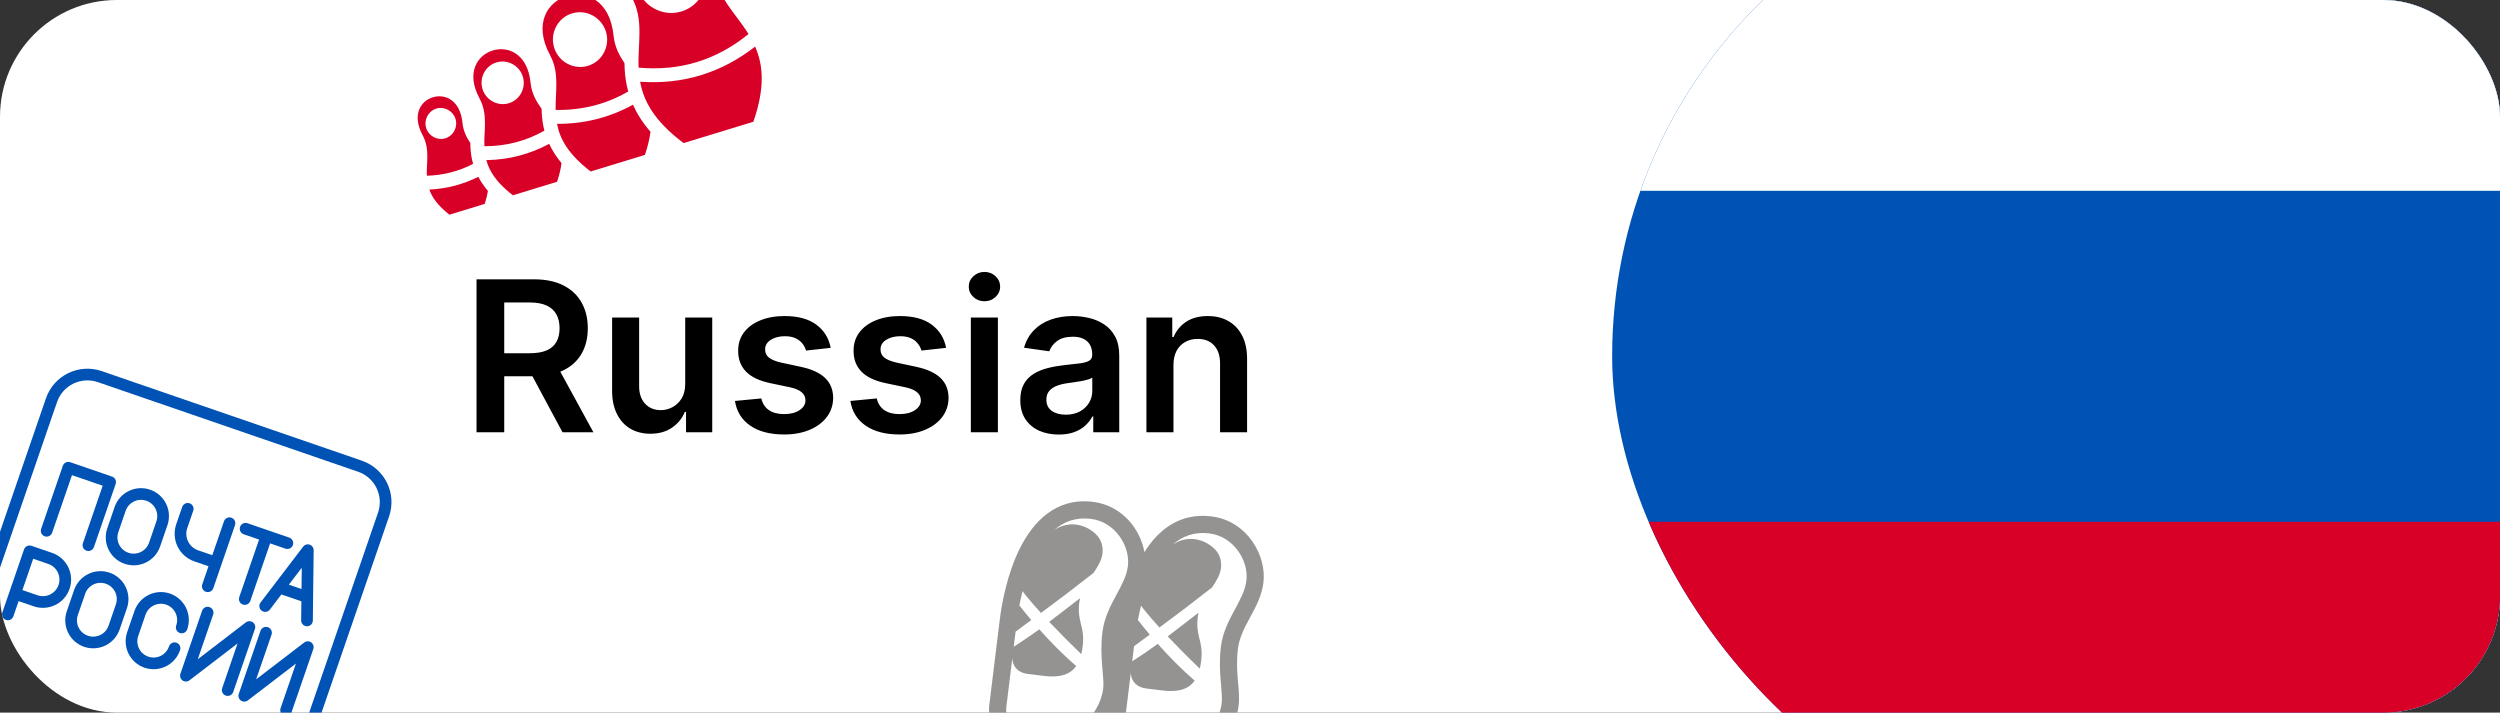 <svg width="428" height="122" viewBox="0 0 428 122" fill="none" xmlns="http://www.w3.org/2000/svg">
<rect x="0" y="0" width="428" height="122" fill="#333333" stroke="none"/>
<g clip-path="url(#clip0_295_14)">
<rect width="428" height="122" rx="20" fill="white"/>
<path d="M81.582 74V47.818H91.401C93.412 47.818 95.099 48.168 96.463 48.867C97.835 49.565 98.871 50.545 99.57 51.807C100.277 53.06 100.631 54.521 100.631 56.192C100.631 57.871 100.273 59.328 99.557 60.564C98.849 61.791 97.805 62.742 96.425 63.415C95.044 64.079 93.348 64.412 91.337 64.412H84.344V60.474H90.697C91.874 60.474 92.837 60.312 93.587 59.989C94.337 59.656 94.891 59.175 95.249 58.544C95.615 57.905 95.798 57.121 95.798 56.192C95.798 55.263 95.615 54.47 95.249 53.814C94.882 53.149 94.324 52.646 93.574 52.305C92.824 51.956 91.856 51.781 90.672 51.781H86.325V74H81.582ZM95.108 62.136L101.589 74H96.297L89.93 62.136H95.108ZM117.308 65.742V54.364H121.935V74H117.448V70.51H117.244C116.8 71.609 116.072 72.508 115.058 73.207C114.052 73.906 112.812 74.256 111.337 74.256C110.05 74.256 108.913 73.97 107.924 73.399C106.944 72.82 106.177 71.98 105.623 70.881C105.069 69.773 104.792 68.435 104.792 66.867V54.364H109.42V66.151C109.42 67.395 109.761 68.383 110.442 69.117C111.124 69.849 112.019 70.216 113.127 70.216C113.809 70.216 114.469 70.05 115.109 69.717C115.748 69.385 116.272 68.891 116.681 68.234C117.099 67.57 117.308 66.739 117.308 65.742ZM142.214 59.554L137.995 60.014C137.876 59.588 137.667 59.188 137.369 58.812C137.079 58.438 136.687 58.135 136.193 57.905C135.699 57.675 135.093 57.56 134.377 57.56C133.414 57.56 132.605 57.769 131.949 58.186C131.301 58.604 130.981 59.145 130.99 59.81C130.981 60.381 131.19 60.845 131.616 61.203C132.051 61.561 132.767 61.855 133.764 62.085L137.113 62.801C138.971 63.202 140.352 63.837 141.255 64.706C142.167 65.575 142.627 66.713 142.636 68.119C142.627 69.355 142.265 70.446 141.549 71.392C140.842 72.329 139.858 73.062 138.596 73.591C137.335 74.119 135.886 74.383 134.25 74.383C131.846 74.383 129.912 73.881 128.446 72.875C126.98 71.861 126.106 70.45 125.825 68.644L130.338 68.209C130.542 69.095 130.977 69.764 131.642 70.216C132.306 70.668 133.172 70.894 134.237 70.894C135.336 70.894 136.218 70.668 136.883 70.216C137.556 69.764 137.893 69.206 137.893 68.541C137.893 67.979 137.676 67.514 137.241 67.148C136.815 66.781 136.15 66.5 135.247 66.304L131.897 65.601C130.014 65.209 128.62 64.548 127.717 63.619C126.814 62.682 126.366 61.497 126.375 60.065C126.366 58.855 126.694 57.807 127.359 56.92C128.032 56.026 128.966 55.335 130.159 54.849C131.36 54.355 132.745 54.108 134.314 54.108C136.615 54.108 138.426 54.598 139.747 55.578C141.076 56.558 141.899 57.883 142.214 59.554ZM161.972 59.554L157.753 60.014C157.634 59.588 157.425 59.188 157.127 58.812C156.837 58.438 156.445 58.135 155.951 57.905C155.456 57.675 154.851 57.56 154.135 57.56C153.172 57.56 152.363 57.769 151.706 58.186C151.059 58.604 150.739 59.145 150.748 59.81C150.739 60.381 150.948 60.845 151.374 61.203C151.809 61.561 152.525 61.855 153.522 62.085L156.871 62.801C158.729 63.202 160.11 63.837 161.013 64.706C161.925 65.575 162.385 66.713 162.394 68.119C162.385 69.355 162.023 70.446 161.307 71.392C160.6 72.329 159.615 73.062 158.354 73.591C157.093 74.119 155.644 74.383 154.007 74.383C151.604 74.383 149.669 73.881 148.203 72.875C146.738 71.861 145.864 70.45 145.583 68.644L150.096 68.209C150.3 69.095 150.735 69.764 151.4 70.216C152.064 70.668 152.929 70.894 153.995 70.894C155.094 70.894 155.976 70.668 156.641 70.216C157.314 69.764 157.651 69.206 157.651 68.541C157.651 67.979 157.434 67.514 156.999 67.148C156.573 66.781 155.908 66.5 155.005 66.304L151.655 65.601C149.772 65.209 148.378 64.548 147.475 63.619C146.571 62.682 146.124 61.497 146.132 60.065C146.124 58.855 146.452 57.807 147.117 56.92C147.79 56.026 148.723 55.335 149.917 54.849C151.118 54.355 152.503 54.108 154.071 54.108C156.373 54.108 158.184 54.598 159.505 55.578C160.834 56.558 161.657 57.883 161.972 59.554ZM166.21 74V54.364H170.838V74H166.21ZM168.537 51.577C167.804 51.577 167.173 51.334 166.645 50.848C166.116 50.354 165.852 49.761 165.852 49.071C165.852 48.372 166.116 47.78 166.645 47.294C167.173 46.8 167.804 46.553 168.537 46.553C169.278 46.553 169.909 46.8 170.429 47.294C170.957 47.78 171.221 48.372 171.221 49.071C171.221 49.761 170.957 50.354 170.429 50.848C169.909 51.334 169.278 51.577 168.537 51.577ZM181.247 74.396C180.003 74.396 178.882 74.175 177.885 73.731C176.896 73.28 176.112 72.615 175.533 71.737C174.962 70.859 174.676 69.777 174.676 68.49C174.676 67.382 174.881 66.466 175.29 65.742C175.699 65.017 176.257 64.438 176.964 64.003C177.672 63.568 178.469 63.24 179.355 63.019C180.25 62.788 181.175 62.622 182.129 62.52C183.28 62.401 184.213 62.294 184.929 62.2C185.645 62.098 186.165 61.945 186.489 61.74C186.821 61.527 186.987 61.199 186.987 60.756V60.679C186.987 59.716 186.702 58.97 186.131 58.442C185.56 57.913 184.737 57.649 183.663 57.649C182.53 57.649 181.631 57.896 180.966 58.391C180.31 58.885 179.866 59.469 179.636 60.142L175.315 59.528C175.656 58.335 176.219 57.338 177.003 56.537C177.787 55.727 178.746 55.122 179.879 54.722C181.013 54.312 182.266 54.108 183.638 54.108C184.584 54.108 185.526 54.219 186.463 54.44C187.401 54.662 188.257 55.028 189.033 55.54C189.808 56.043 190.43 56.729 190.899 57.598C191.376 58.467 191.615 59.554 191.615 60.858V74H187.166V71.303H187.013C186.732 71.848 186.335 72.359 185.824 72.837C185.321 73.305 184.686 73.685 183.919 73.974C183.161 74.256 182.27 74.396 181.247 74.396ZM182.449 70.996C183.378 70.996 184.183 70.812 184.865 70.446C185.547 70.071 186.071 69.577 186.438 68.963C186.812 68.349 187 67.68 187 66.956V64.642C186.855 64.761 186.608 64.872 186.259 64.974C185.918 65.077 185.534 65.166 185.108 65.243C184.682 65.32 184.26 65.388 183.842 65.447C183.425 65.507 183.063 65.558 182.756 65.601C182.065 65.695 181.447 65.848 180.902 66.061C180.357 66.274 179.926 66.572 179.611 66.956C179.295 67.331 179.138 67.817 179.138 68.413C179.138 69.266 179.449 69.909 180.071 70.344C180.693 70.778 181.486 70.996 182.449 70.996ZM200.896 62.494V74H196.268V54.364H200.692V57.7H200.922C201.374 56.601 202.094 55.727 203.082 55.08C204.08 54.432 205.311 54.108 206.777 54.108C208.132 54.108 209.313 54.398 210.318 54.977C211.332 55.557 212.116 56.396 212.67 57.496C213.233 58.595 213.51 59.929 213.501 61.497V74H208.874V62.213C208.874 60.901 208.533 59.874 207.851 59.132C207.178 58.391 206.244 58.02 205.051 58.02C204.241 58.02 203.521 58.199 202.891 58.557C202.268 58.906 201.778 59.413 201.42 60.078C201.071 60.743 200.896 61.548 200.896 62.494Z" fill="black"/>
<g clip-path="url(#clip1_295_14)">
<path d="M276 -24.005V145.995H446V-24.005H276Z" fill="white"/>
<path d="M276 -24H446V146.002H276V-24Z" fill="#0052B4"/>
<path d="M276 -24H446V32.665H276V-24Z" fill="white"/>
<path d="M276 89.331H446V145.997H276V89.331Z" fill="#D80027"/>
</g>
<g clip-path="url(#clip2_295_14)">
<path d="M111.979 -13.401C114.127 -14.057 116.52 -13.823 118.465 -12.503C120.409 -11.184 121.996 -8.759 122.396 -4.696C122.822 -0.365 126.039 2.381 128.146 5.828C122.619 10.313 116.417 12.209 109.327 11.581C109.147 7.545 110.278 3.47 108.209 -0.359C106.269 -3.951 106.229 -6.848 107.103 -9.03C107.977 -11.211 109.83 -12.744 111.979 -13.401ZM113.083 -9.787C109.879 -8.807 108.083 -5.359 109.068 -2.137C110.054 1.085 113.471 2.94 116.675 1.961C119.879 0.981 121.675 -2.468 120.69 -5.69C119.705 -8.912 116.287 -10.767 113.083 -9.787ZM97.024 -0.672C98.671 -1.175 100.501 -0.99 101.994 0.033C103.487 1.057 104.729 2.941 105.052 6.162C105.234 7.976 105.993 9.445 106.912 10.808C106.917 11.149 106.928 11.489 106.945 11.829C107.009 13.062 107.186 14.346 107.551 15.666C103.751 17.858 99.632 18.903 95.122 18.819C95.052 15.727 95.834 12.541 94.189 9.483C92.655 6.632 92.632 4.375 93.297 2.692C93.963 1.01 95.376 -0.168 97.024 -0.672ZM97.931 2.294C95.484 3.042 94.114 5.682 94.864 8.138C95.615 10.593 98.227 12.015 100.674 11.267C103.12 10.519 104.491 7.879 103.74 5.424C102.99 2.969 100.377 1.546 97.931 2.294ZM84.362 8.641C85.689 8.235 87.158 8.386 88.357 9.209C89.555 10.033 90.57 11.553 90.838 14.213C91.016 15.98 91.814 17.356 92.722 18.633C92.728 18.895 92.737 19.157 92.751 19.419C92.802 20.365 92.936 21.352 93.204 22.367C90.047 24.154 86.642 25.037 82.927 25.033C82.819 22.398 83.573 19.605 82.11 16.881C80.845 14.527 80.836 12.699 81.369 11.346C81.902 9.993 83.036 9.046 84.362 8.641ZM84.988 10.686C83.083 11.269 82.018 13.33 82.6 15.236C83.183 17.141 85.219 18.254 87.124 17.672C89.028 17.09 90.093 15.028 89.511 13.123C88.928 11.217 86.893 10.104 84.988 10.686ZM74.102 16.655C75.141 16.337 76.286 16.456 77.222 17.1C78.157 17.745 78.969 18.939 79.187 21.096C79.323 22.439 79.867 23.511 80.517 24.479C80.521 24.759 80.531 25.038 80.545 25.318C80.593 26.191 80.725 27.109 80.997 28.055C78.536 29.329 75.91 30.003 73.076 30.085C72.971 27.921 73.639 25.545 72.37 23.18C71.345 21.27 71.35 19.826 71.765 18.768C72.18 17.711 73.063 16.972 74.102 16.655L74.102 16.655ZM74.695 18.595C73.309 19.019 72.538 20.526 72.959 21.904C73.38 23.281 74.862 24.1 76.249 23.676C77.635 23.252 78.406 21.744 77.985 20.367C77.564 18.99 76.082 18.171 74.695 18.595ZM109.588 13.993C116.889 14.511 123.515 12.485 129.278 7.973C130.612 11.021 131.057 14.844 128.979 20.844L117.034 24.496C111.955 20.684 110.187 17.266 109.588 13.993ZM95.362 21.201C100.019 21.224 104.373 20.126 108.363 17.927C109.038 19.444 110.004 20.995 111.369 22.56C111.216 23.733 110.91 25.041 110.412 26.52L101.13 29.358C97.23 26.376 95.847 23.739 95.362 21.201ZM83.262 27.412C87.099 27.351 90.702 26.417 94.021 24.627C94.525 25.711 95.213 26.815 96.136 27.927C96.012 28.873 95.77 29.925 95.375 31.118L87.802 33.433C84.954 31.233 83.762 29.285 83.262 27.412ZM73.501 32.456C76.466 32.312 79.273 31.579 81.889 30.27C82.308 31.068 82.846 31.878 83.532 32.69C83.427 33.357 83.251 34.089 82.986 34.905L76.943 36.753C74.937 35.183 73.971 33.791 73.501 32.456Z" fill="#D80027"/>
</g>
<g clip-path="url(#clip3_295_14)">
<path d="M1.346 105.182L5.063 94.386L8.597 95.603C10.595 96.291 11.657 98.472 10.967 100.475C10.277 102.479 8.099 103.544 6.1 102.855L2.566 101.639M29.883 110.974L29.868 111.019C29.541 111.967 28.851 112.746 27.949 113.186C27.047 113.626 26.008 113.69 25.059 113.364C24.112 113.036 23.333 112.346 22.893 111.445C22.454 110.543 22.39 109.504 22.716 108.556L23.97 104.913C24.297 103.965 24.987 103.186 25.889 102.746C26.79 102.306 27.829 102.242 28.777 102.567C29.725 102.895 30.505 103.585 30.945 104.486C31.384 105.388 31.448 106.427 31.122 107.376L31.108 107.419" stroke="#0052B4" stroke-width="2" stroke-linecap="round" stroke-linejoin="round"/>
<path d="M20.786 103.798C21.467 101.822 20.417 99.67 18.442 98.99C16.467 98.309 14.314 99.36 13.634 101.335L12.38 104.978C11.7 106.954 12.749 109.106 14.724 109.786C16.699 110.466 18.852 109.416 19.532 107.441L20.786 103.798Z" stroke="#0052B4" stroke-width="2" stroke-linecap="round" stroke-linejoin="round"/>
<path d="M38.982 118.141L42.699 107.346L31.83 115.678L35.547 104.883M48.977 121.582L52.694 110.787L41.825 119.119L45.542 108.324M42.047 90.522L49.199 92.985M41.906 102.551L45.624 91.754" stroke="#0052B4" stroke-width="2" stroke-linecap="round" stroke-linejoin="round"/>
<path d="M27.719 89.59C28.399 87.614 27.349 85.462 25.374 84.781C23.399 84.101 21.247 85.151 20.567 87.127L19.312 90.77C18.632 92.745 19.682 94.898 21.657 95.578C23.632 96.258 25.784 95.208 26.464 93.233L27.719 89.59Z" stroke="#0052B4" stroke-width="2" stroke-linecap="round" stroke-linejoin="round"/>
<path d="M39.29 89.575L36.967 96.321M36.967 96.321L33.593 95.16C32.591 94.814 31.767 94.085 31.303 93.132C30.838 92.179 30.771 91.081 31.116 90.079L32.138 87.112M36.967 96.321L35.573 100.37M7.984 90.87L11.702 80.074L18.854 82.536L15.136 93.333M52.604 102.235L47.821 100.588M45.403 103.755L52.698 94.19L52.557 106.218" stroke="#0052B4" stroke-width="2" stroke-linecap="round" stroke-linejoin="round"/>
<path d="M17.081 64.477L61.639 79.819C63.269 80.38 64.609 81.566 65.365 83.115C66.12 84.665 66.229 86.451 65.668 88.081L50.326 132.639C49.764 134.269 48.579 135.609 47.029 136.365C45.48 137.12 43.694 137.23 42.064 136.668L-2.494 121.326C-4.124 120.765 -5.464 119.579 -6.22 118.029C-6.976 116.48 -7.085 114.694 -6.524 113.064L8.819 68.506C9.38 66.876 10.566 65.536 12.115 64.78C13.665 64.025 15.451 63.915 17.081 64.477Z" stroke="#0052B4" stroke-width="2" stroke-linecap="round" stroke-linejoin="round"/>
</g>
<g clip-path="url(#clip4_295_14)">
<path d="M185.351 110.678C185.294 111.141 185.216 111.58 185.116 111.991C183.245 110.189 181.414 108.346 179.624 106.463C180.822 105.534 181.997 104.635 183.009 103.863C183.747 103.298 184.4 102.8 184.911 102.405C184.85 102.649 184.803 102.898 184.771 103.154C184.564 104.84 184.812 105.836 185.059 106.84C185.313 107.863 185.569 108.898 185.351 110.679M205.401 114.482C205.502 114.071 205.579 113.632 205.636 113.168C205.855 111.388 205.597 110.355 205.344 109.331C205.096 108.327 204.849 107.332 205.057 105.645C205.088 105.388 205.133 105.14 205.196 104.896C204.686 105.289 204.036 105.788 203.296 106.349L203.295 106.352C202.282 107.126 201.106 108.025 199.908 108.952C201.698 110.835 203.53 112.679 205.401 114.482Z" fill="#949392"/>
<path d="M187.106 85.914C180.817 85.142 176.931 89.282 174.664 93.754C172.395 98.231 171.481 103.474 171.164 106.05L169.384 120.552C169.237 121.745 169.303 123.243 170.074 124.557C170.891 125.948 172.345 126.878 174.443 127.136L180.347 127.86C184.083 128.319 186.882 126.871 188.756 124.815C189.065 124.475 189.35 124.118 189.612 123.751C189.572 124.797 189.734 125.984 190.358 127.048C191.176 128.438 192.63 129.369 194.726 129.626L200.632 130.351C204.368 130.81 207.167 129.362 209.041 127.305C210.866 125.305 211.819 122.738 212.06 120.771C212.205 119.591 212.088 118.289 211.972 117.017L211.913 116.357C211.782 114.809 211.687 113.093 211.937 111.058C212.167 109.185 212.998 107.582 213.971 105.779L214.08 105.576C214.987 103.897 216.025 101.978 216.299 99.751C216.872 95.083 213.498 89.155 207.392 88.405C201.923 87.734 198.273 90.775 195.924 94.519C195.211 90.534 192.058 86.522 187.106 85.914ZM175.062 101.204C175.202 101.392 175.356 101.599 175.53 101.829C176.393 102.891 177.287 103.927 178.21 104.937C181.057 102.84 183.872 100.699 186.653 98.515L187.211 98.081C187.95 96.98 188.601 95.919 188.741 94.779C188.919 93.336 188.416 92.091 187.327 91.187C185.199 89.423 182.487 89.329 180.42 90.795C182.104 89.3 184.178 88.513 186.748 88.829C191.012 89.352 193.503 93.599 193.098 96.901C192.893 98.568 192.092 100.053 191.1 101.892C190.15 103.653 189.043 105.712 188.737 108.208C188.45 110.54 188.564 112.493 188.701 114.112L188.766 114.848C188.881 116.144 188.965 117.077 188.861 117.921C188.684 119.363 187.948 121.34 186.586 122.835C185.272 124.275 183.384 125.272 180.706 124.944L174.801 124.218C173.441 124.051 172.88 123.533 172.607 123.069C172.29 122.527 172.194 121.765 172.299 120.909L173.312 112.659C173.332 114.218 174.427 115.189 175.914 115.371L178.751 115.72C181.59 116.068 183.274 115.409 184.249 114.024C181.963 112.071 179.772 109.815 177.928 107.74C176.497 108.777 175.037 109.772 173.55 110.725L173.867 108.14C174.493 107.672 175.353 107.032 176.55 106.152C175.856 105.332 175.178 104.498 174.518 103.65C174.663 102.888 174.844 102.063 175.062 101.204ZM196.834 108.643C196.14 107.823 195.463 106.989 194.803 106.141C194.948 105.379 195.128 104.553 195.347 103.695C195.486 103.882 195.641 104.089 195.815 104.319C196.678 105.381 197.572 106.418 198.495 107.428C201.533 105.191 204.534 102.906 207.497 100.572C208.236 99.471 208.887 98.41 209.027 97.27C209.204 95.827 208.7 94.581 207.611 93.678C205.483 91.913 202.771 91.82 200.704 93.286C202.389 91.791 204.462 91.004 207.033 91.319C211.297 91.844 213.789 96.089 213.383 99.393C213.178 101.06 212.377 102.546 211.385 104.384C210.435 106.146 209.328 108.204 209.022 110.7C208.735 113.032 208.849 114.985 208.986 116.604L209.05 117.34C209.166 118.636 209.25 119.57 209.146 120.414C208.969 121.855 208.234 123.832 206.871 125.327C205.557 126.767 203.669 127.765 200.99 127.436L195.086 126.711C193.724 126.543 193.165 126.025 192.892 125.561C192.574 125.019 192.479 124.257 192.585 123.401L193.597 115.151C193.616 116.71 194.71 117.681 196.199 117.864L199.034 118.212C201.874 118.56 203.559 117.902 204.534 116.516C202.248 114.564 200.057 112.307 198.213 110.233C196.782 111.269 195.322 112.264 193.835 113.217L194.152 110.632C194.777 110.164 195.638 109.524 196.835 108.644" fill="#949392"/>
</g>
</g>
<defs>
<clipPath id="clip0_295_14">
<rect width="428" height="122" rx="20" fill="white"/>
</clipPath>
<clipPath id="clip1_295_14">
<rect x="276" y="-24" width="170" height="170" rx="85" fill="white"/>
</clipPath>
<clipPath id="clip2_295_14">
<rect width="68" height="68" fill="white" transform="matrix(-0.956 0.292 0.292 0.956 121.029 -32)"/>
</clipPath>
<clipPath id="clip3_295_14">
<rect width="78" height="78" fill="white" transform="translate(5.394 51) rotate(19)"/>
</clipPath>
<clipPath id="clip4_295_14">
<rect width="47" height="47" fill="white" transform="translate(172.728 81) rotate(7)"/>
</clipPath>
</defs>
</svg>
